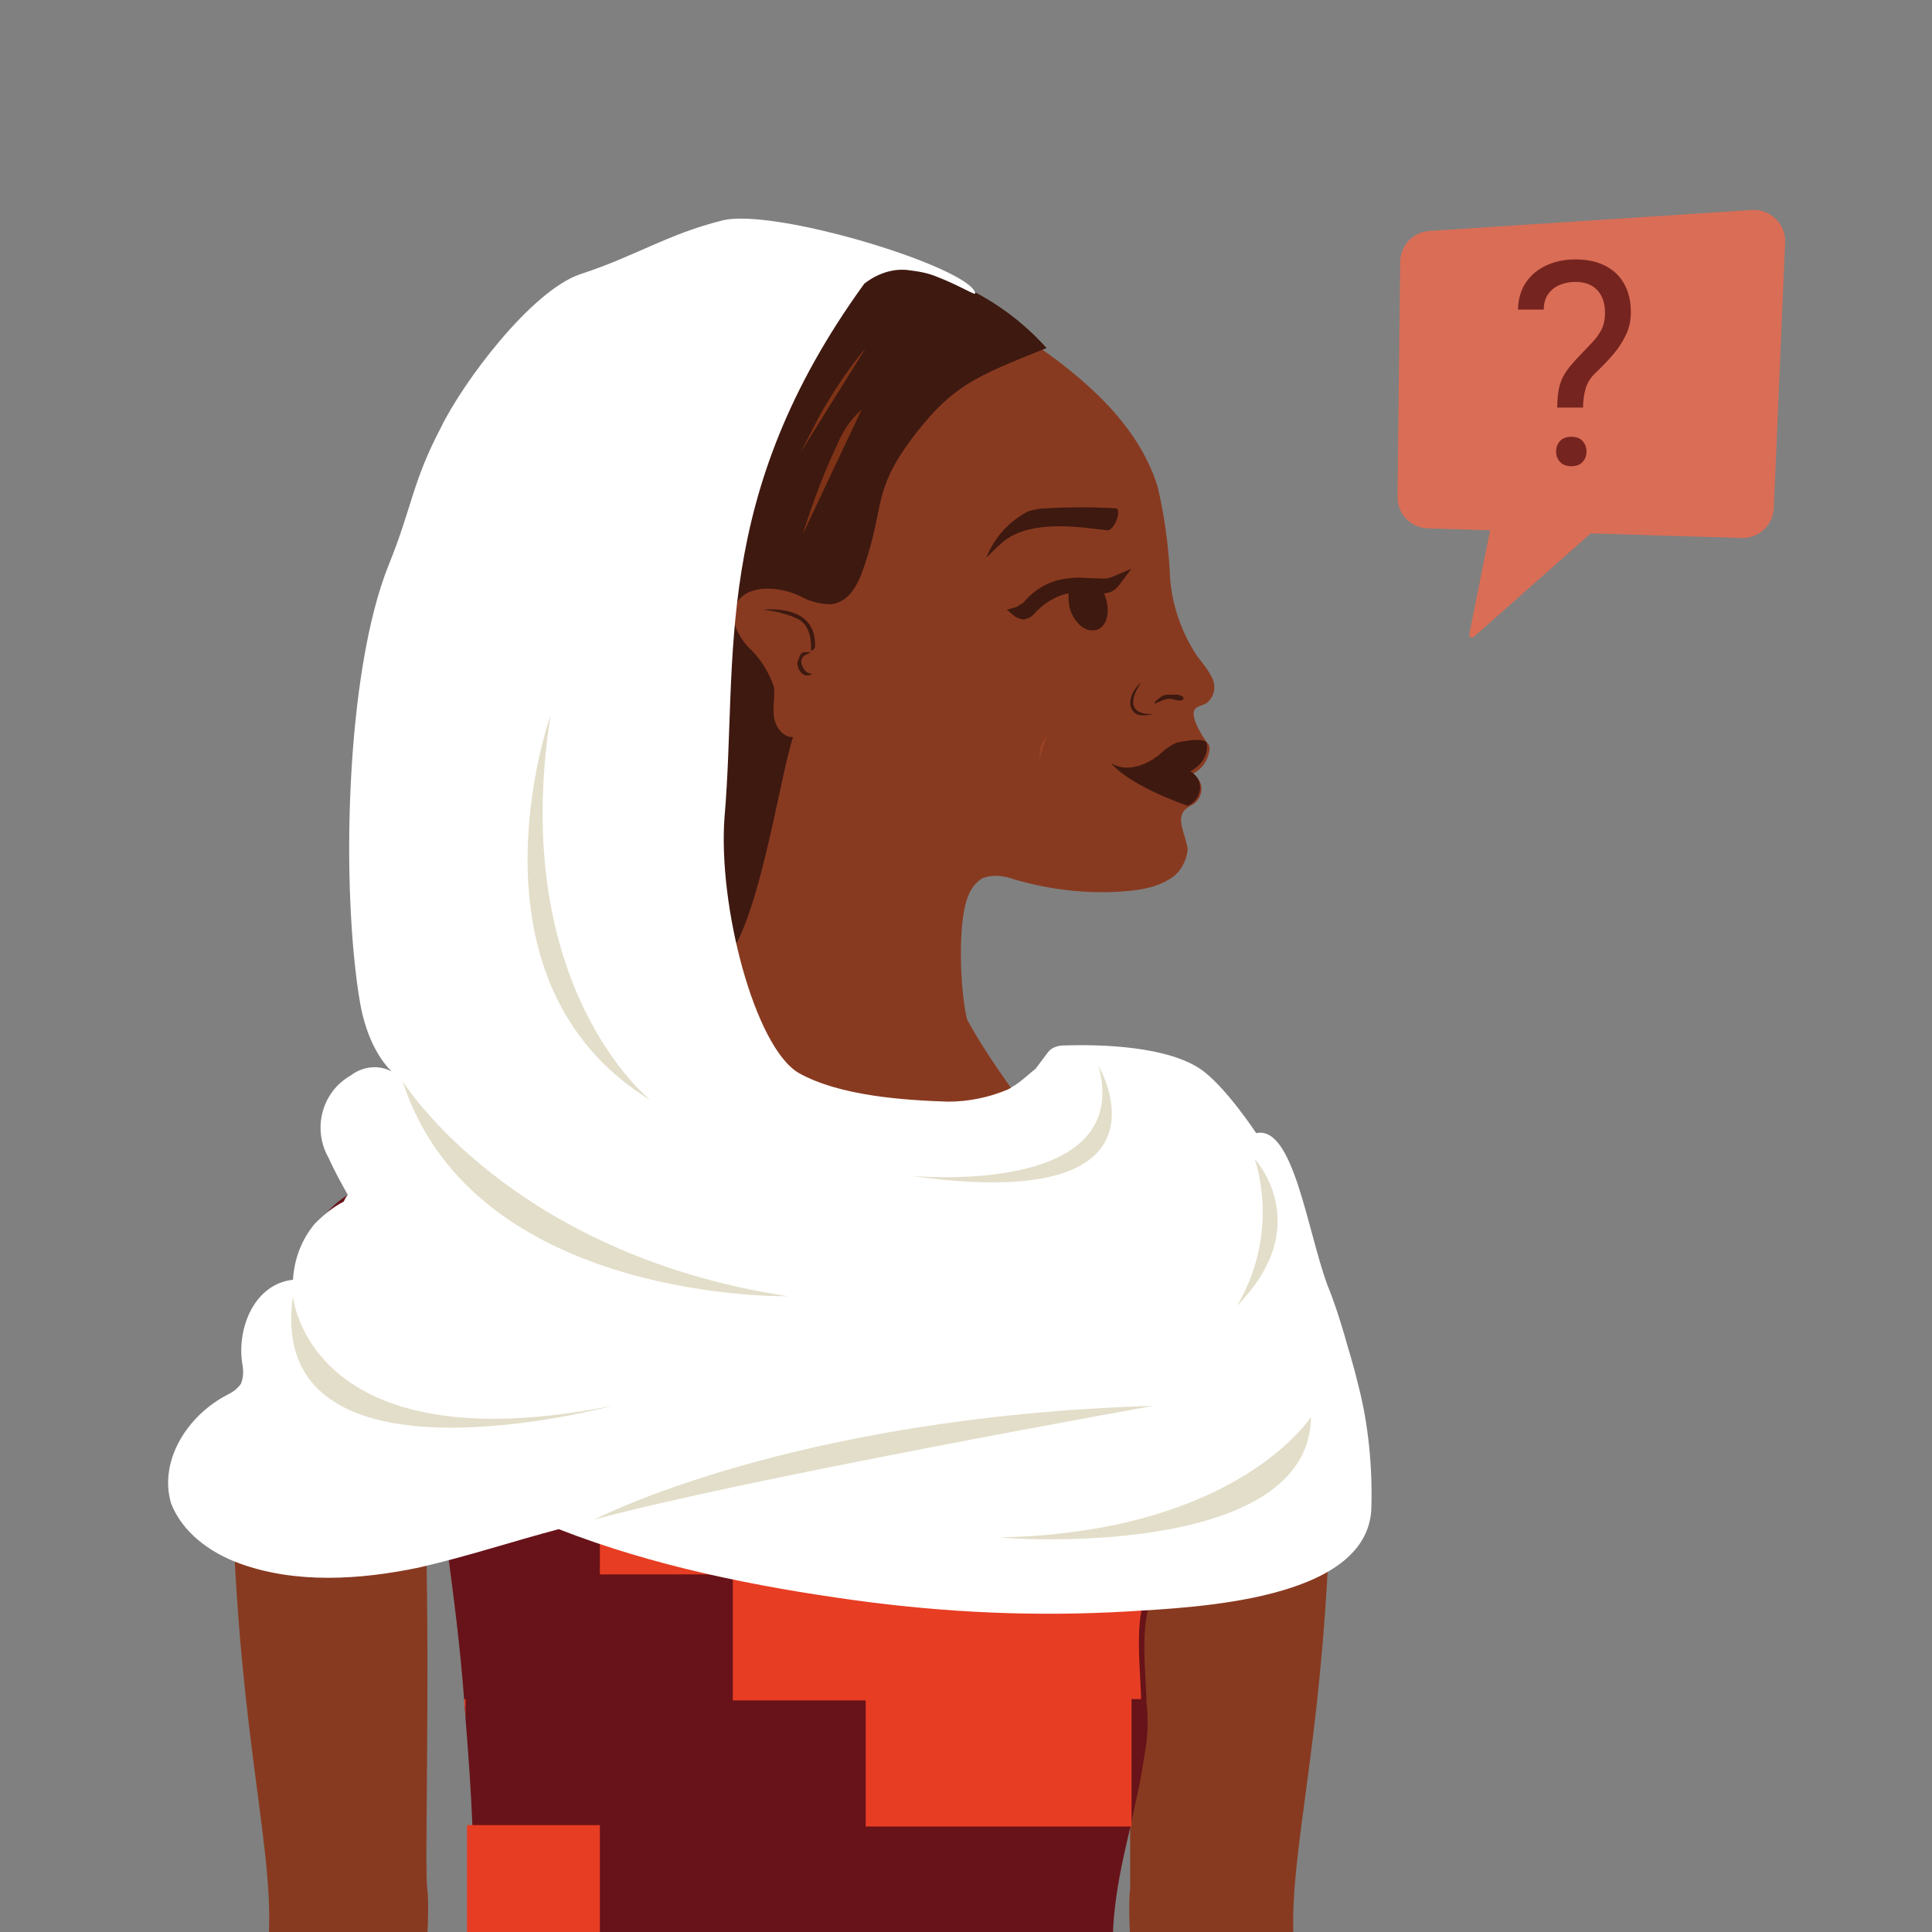 <svg width="300" height="300" viewBox="0 0 300 300" fill="none" xmlns="http://www.w3.org/2000/svg">
<rect x="0" y="0" width="300" height="300" fill="#808080" stroke="none"/>
<g clip-path="url(#clip0_569_7927)">
<path d="M185.487 400.637C185.7 409.573 185.062 417.233 183.785 419.573C183.785 419.786 183.572 420 183.572 420C180.594 426.596 178.679 442.127 178.253 444.679C178.04 447.446 179.317 457.871 178.892 462.126C178.679 464.254 178.679 466.382 178.892 468.51L180.594 468.722C186.977 469.573 186.977 457.234 186.126 454.041C185.275 450.851 187.615 444.043 187.615 444.043C188.892 447.66 189.955 451.275 190.381 454.892C190.381 459.998 189.104 465.105 186.338 469.573C184.849 471.276 175.487 475.106 177.19 477.872C178.679 480.424 185.7 477.66 186.338 477.233C184.424 478.723 176.338 480.212 178.466 482.764C179.956 484.892 183.147 485.531 188.679 482.764C189.955 482.128 191.445 482.978 193.147 482.764C193.785 482.764 194.423 482.552 195.062 482.128C196.126 481.275 196.977 480.212 197.828 478.935C199.104 476.595 200.168 474.043 201.019 472.766C203.998 468.083 203.785 463.616 203.998 459.362C203.998 459.148 203.998 458.936 203.998 458.723C204.636 452.552 206.126 452.552 206.126 448.935C205.7 445.532 204.636 442.339 203.36 439.148C198.892 427.871 198.892 410.211 199.317 400.637C199.53 396.808 199.743 394.256 199.743 394.256C200.806 389.573 201.658 385.318 202.509 381.064C207.828 352.978 206.764 335.106 204.636 322.553C203.572 315.319 202.083 309.998 201.232 305.318C201.019 304.68 201.019 303.829 201.019 303.191C199.743 290.211 204.424 275.531 206.126 244.468C206.126 243.191 206.338 241.701 206.338 240.212C206.551 235.532 206.338 231.488 205.913 227.871C205.913 226.808 205.7 225.743 205.487 224.893C203.785 215.318 200.381 209.999 196.977 207.02C196.764 206.807 196.764 206.807 196.551 206.595C195.913 206.169 195.487 205.744 194.849 205.318C194.211 204.893 193.573 204.467 193.147 204.254C191.87 203.616 190.381 202.978 188.892 202.765L182.083 201.914L181.445 205.318L178.04 224.893L175.7 237.872C175.487 246.596 175.487 255.743 175.487 264.043C175.487 268.723 175.487 272.978 175.487 277.02C175.487 277.658 175.487 278.085 175.487 278.723C175.487 286.594 175.487 291.915 175.487 293.19C174.849 298.723 176.551 313.191 176.764 316.594C176.764 317.447 176.551 319.999 176.338 323.616C175.7 333.403 174.636 350.426 179.104 361.063C179.104 361.275 179.317 361.489 179.317 361.701C181.232 366.596 182.721 373.616 183.572 381.276C184.849 387.66 185.275 394.468 185.487 400.637Z" fill="#883A20"/>
<path d="M24.638 752.34C24.85 752.552 25.063 752.979 25.277 753.191C27.191 754.68 29.318 755.531 31.658 755.957H31.873C45.276 759.362 59.106 762.341 72.936 764.681C79.744 765.744 86.766 766.596 93.574 767.021C101.446 767.659 109.106 767.871 116.978 767.447C143.787 766.382 169.319 757.234 194.851 750.424C199.319 749.361 204.213 747.66 205.915 743.616C206.553 741.703 206.766 739.787 206.34 737.871C205.276 729.362 201.021 721.489 199.319 713.192C199.106 712.554 199.106 711.915 198.893 711.276C198.042 705.531 197.829 699.574 197.617 693.829C197.404 689.788 197.404 685.956 197.191 682.127C196.553 669.786 195.702 618.936 195.276 576.808C195.276 570 195.063 563.404 195.063 557.233C195.063 550.001 194.851 543.405 194.851 537.66C194.638 529.149 194.638 522.553 194.425 519.148C194.425 518.723 194.425 518.511 194.425 518.085C194 506.383 193.574 494.681 193.361 483.191C193.149 479.361 193.149 475.32 193.149 471.488C193.149 471.276 193.149 471.276 193.149 471.064C192.723 456.808 192.723 442.553 192.723 428.297C192.723 425.745 192.723 423.191 192.723 420.638C192.723 414.255 192.723 407.659 192.51 401.063C192.298 394.468 192.085 388.084 191.446 381.488C190.808 374.893 189.957 368.297 188.68 361.916C187.617 356.383 186.34 351.064 184.638 345.743C182.298 338.297 179.532 331.277 177.404 323.828C175.702 318.724 174.425 313.618 173.361 308.085C171.872 300 173.574 291.915 175.489 283.83C175.915 282.126 176.127 280.637 176.553 278.936C177.191 276.169 177.617 273.191 178.042 270.424C178.255 268.511 178.255 266.595 178.042 264.467C177.829 257.233 176.553 249.574 180.808 244.894C181.446 244.256 182.085 243.617 182.936 243.191C186.34 240.851 191.872 237.446 197.404 234.255C197.617 234.255 197.617 234.043 197.829 234.043C201.021 232.127 204.213 230.213 206.766 228.51C208.042 227.659 209.319 226.808 210.17 226.17C210.17 225.958 210.17 225.743 209.957 225.319C208.042 211.276 204.851 199.148 198.893 188.723C194.425 180.638 175.489 178.297 166.34 175.319C166.127 175.744 163.787 180.638 159.106 186.17C158.042 187.446 156.978 188.723 155.702 190C150.595 195.106 143.787 200.212 135.063 202.34C133.361 202.765 131.659 202.978 129.957 203.191C104.851 204.893 81.021 178.085 81.021 178.085C68.68 179.574 54.425 182.553 49.957 189.361C42.51 200.638 38.042 228.936 38.042 228.936L69.532 241.063C70.382 247.446 71.447 255.531 72.085 264.043C72.085 265.106 72.298 265.956 72.298 267.021C72.723 272.34 73.148 278.085 73.361 283.618C73.574 290.213 73.787 296.809 73.574 303.191C73.361 309.148 72.936 314.681 72.298 319.361C72.085 320.426 71.872 321.488 71.659 322.553C71.659 322.766 71.659 322.766 71.659 322.978C70.382 329.361 68.468 335.745 66.34 342.126C64.638 347.447 63.149 352.553 61.872 358.084C61.659 359.361 61.446 360.424 61.021 361.701C56.978 380.85 55.702 400.637 54.425 420.212C54 426.808 53.574 433.191 52.936 439.787C52.936 440.213 52.936 440.85 52.723 441.488C52.085 447.446 51.659 453.405 51.021 459.362C50.383 465.958 49.744 472.339 49.105 478.935C48.467 485.531 47.831 491.914 47.192 498.51C46.553 505.106 45.915 511.489 45.276 518.085C44.85 522.341 44.425 526.596 43.999 530.85C42.51 546.169 41.871 561.488 41.235 576.808C41.02 583.403 40.808 589.787 40.382 596.383C39.743 613.83 38.893 631.277 36.979 648.722C36.765 650.85 36.553 652.978 36.34 654.894C35.702 661.277 35.063 667.873 34.425 674.469C33.786 681.703 33.148 688.935 32.723 696.169C31.658 709.999 32.935 725.531 25.915 738.086C23.573 742.339 21.445 748.511 24.638 752.34Z" fill="#681319"/>
<path d="M93.148 224.893V244.468H114.212H113.787V264.043H134.425V283.616H175.701V263.829H177.191C176.978 256.594 175.701 248.936 179.957 244.256C180.595 243.617 181.233 242.979 182.084 242.552C185.489 240.212 191.021 236.807 196.553 233.616C196.765 233.616 196.765 233.404 196.978 233.404C200.169 231.489 203.361 229.575 205.914 227.871C207.191 227.021 208.467 226.17 209.318 225.531C209.318 225.319 209.318 225.105 209.106 224.681H196.765V205.106H175.701V185.532H134.212V205.106H113.574V224.681H93.148V224.893Z" fill="#E73D23"/>
<path d="M73.572 302.979H72.509V283.404H93.147V302.979H113.785V322.554H93.147V342.129H72.509V361.701H61.232C61.445 360.426 61.657 359.361 62.083 358.084C63.36 352.766 64.849 347.447 66.551 342.129C68.466 335.745 70.594 329.574 71.87 322.978C71.87 322.766 71.87 322.766 71.87 322.554C72.083 321.489 72.296 320.426 72.509 319.363C72.934 314.469 73.359 308.936 73.572 302.979Z" fill="#E73D23"/>
<path d="M72.297 263.831V266.809C72.297 265.744 72.084 264.893 72.084 263.831H72.297Z" fill="#E73D23"/>
<path d="M60.595 201.914L53.787 202.765C52.297 202.978 50.808 203.403 49.532 204.254C43.999 207.02 35.276 215.531 36.341 240.212C38.042 275.957 43.575 291.062 41.235 305.318C38.893 319.573 30.169 340.851 42.724 394.256C42.724 394.256 45.489 423.191 39.107 439.149C37.618 442.127 36.553 445.532 36.129 448.935C36.129 452.552 37.618 452.552 38.254 458.724C38.681 462.977 38.254 467.871 41.447 472.766C42.724 474.893 44.638 480.212 47.404 482.34C49.745 484.041 51.872 482.128 53.787 483.191C59.319 485.957 62.51 485.318 64 483.191C66.127 480.638 58.042 479.149 56.127 477.66C56.127 477.66 63.787 481.063 65.276 478.296C66.766 475.532 57.404 471.701 56.127 469.999C53.574 465.531 52.085 460.637 52.085 455.318C52.51 451.701 53.361 447.872 54.638 444.467C54.638 444.467 56.978 451.275 56.127 454.468C55.276 457.659 55.276 469.999 61.659 469.149L63.361 468.936C63.574 466.809 63.574 464.681 63.361 462.553C63.149 458.297 64.425 447.872 64 445.106C63.574 442.339 61.659 426.169 58.468 419.786C55.276 413.404 56.553 375.744 62.723 361.063C68.893 346.382 64.851 319.787 65.064 316.594C65.276 313.404 66.978 298.723 66.34 293.19C65.915 290.211 66.766 262.127 66.127 237.872" fill="#883A20"/>
<path d="M150.17 158.297C149.106 154.042 148.68 143.829 150.17 139.574C150.595 138.297 151.233 137.234 152.51 136.383C154.212 135.744 155.914 135.957 157.617 136.595C163.574 138.297 169.744 138.936 175.702 138.297C177.617 138.085 179.744 137.659 181.446 136.595C183.148 135.744 184.212 133.829 184.425 131.915C184.212 129.787 182.51 127.234 183.999 125.744C184.425 125.319 184.851 125.106 185.276 124.893C186.553 124.042 186.978 122.34 186.127 121.064C185.914 120.638 185.489 120.425 185.063 120.212C186.553 119.574 187.617 118.085 187.829 116.383C187.829 116.17 187.829 115.744 187.617 115.532C186.553 114.255 184.851 111.276 185.489 110.212C185.914 109.574 186.765 109.574 187.404 109.149C188.468 108.297 188.893 106.808 188.255 105.319C187.617 104.042 186.765 102.978 185.914 101.915C183.361 98.085 181.872 93.617 181.659 89.148C181.446 84.68 180.808 79.999 179.744 75.531C176.765 65.957 168.468 58.723 159.957 52.978C147.404 44.681 131.446 42.34 116.978 45.106C109.106 46.595 86.765 53.404 86.34 78.297C86.127 87.446 91.021 95.744 96.553 102.978C102.085 110.212 106.34 113.617 108.468 122.34C109.531 127.872 109.531 133.617 108.042 139.149C104.851 152.978 96.978 165.319 88.255 176.808C84.425 181.489 81.021 186.595 78.68 192.127C76.553 197.659 76.34 204.468 79.744 209.361C85.063 217.02 120.595 210.638 134.212 204.893C140.808 202.127 147.617 200 153.787 196.808C158.468 194.255 166.978 190 167.404 184.893C167.616 182.127 155.489 168.297 150.17 158.297Z" fill="#883A20"/>
<path d="M179.105 117.872C179.318 117.659 179.531 117.446 179.743 117.446C180.594 116.595 181.658 115.744 182.722 115.319C186.765 114.468 187.403 115.106 187.403 115.531C187.616 117.021 186.765 118.51 185.488 119.361C185.275 119.574 185.063 119.574 184.85 119.787C186.339 120.638 186.765 122.34 185.914 123.829C185.488 124.468 185.063 124.893 184.424 125.106L184.211 124.893L184.424 125.106C184.424 125.106 175.914 122.34 172.509 118.51C172.722 118.51 174.85 120.425 179.105 117.872Z" fill="#3E1910"/>
<path d="M180.17 108.298C180.383 108.085 180.808 107.872 181.234 107.872C181.872 107.872 182.298 107.872 182.936 107.872C183.149 107.872 183.362 108.085 183.574 108.085C183.787 108.298 183.787 108.51 183.787 108.51L183.574 108.723C182.936 108.936 182.298 108.51 181.659 108.51C180.808 108.51 180.17 108.936 179.532 109.149C179.106 109.574 179.106 108.936 180.17 108.298Z" fill="#3E1910"/>
<path d="M173.361 78.936C169.744 78.723 166.127 78.723 162.297 78.936C161.446 78.936 160.595 79.148 159.744 79.361C156.765 80.851 154.424 83.404 153.148 86.595C153.148 86.595 155.276 84.468 156.127 83.829C160.382 80.851 166.765 81.702 171.871 82.34C172.935 82.553 174.212 79.361 173.361 78.936Z" fill="#3E1910"/>
<path d="M179.105 110.85C179.105 110.85 176.978 111.488 176.127 110.637C174.637 109.148 176.127 106.807 177.191 105.956C173.574 111.488 179.105 110.85 179.105 110.85Z" fill="#3E1910"/>
<path d="M157.829 94.255C158.254 94.042 158.467 93.829 158.893 93.617C160.595 91.489 163.148 90 166.127 89.787C167.403 89.574 168.467 89.787 169.531 89.787C170.808 89.787 171.871 90 172.723 89.574L175.701 88.298L173.786 90.851C173.148 91.702 172.297 92.127 171.446 92.127C172.723 95.319 171.659 97.659 169.957 97.872C168.255 98.085 166.978 96.595 166.34 95.106C165.914 94.042 165.914 93.191 165.914 92.127C163.786 92.553 161.871 93.829 160.382 95.532C159.957 95.957 159.318 96.17 158.893 96.17C158.467 96.17 158.042 95.957 157.616 95.744L156.34 94.68L157.829 94.255Z" fill="#3E1910"/>
<path d="M77.829 60C76.552 56.808 90.595 65.106 91.871 62.127C93.148 59.149 92.935 58.723 96.552 59.149C94.637 57.659 99.957 37.872 103.148 39.361C103.148 35.957 132.084 32.979 133.361 40.425L133.999 40.851C144.85 41.064 155.276 45.957 162.51 54.042C151.446 58.511 147.829 59.787 141.446 68.298C135.489 76.383 137.403 78.51 134.212 87.872C133.361 90.425 132.084 93.404 129.105 93.83C127.403 93.83 125.701 93.404 124.212 92.553C121.02 91.064 116.127 90.638 114.425 93.617C113.148 95.745 114.425 98.511 116.127 100.425C118.042 102.127 119.319 104.255 120.169 106.596C120.382 108.085 119.957 109.787 120.169 111.276C120.382 112.766 121.446 114.468 123.148 114.468C121.02 120.638 117.403 146.596 111.659 149.787C101.021 155.745 101.233 177.872 97.829 176.17C97.191 175.744 96.34 175.319 95.489 175.106C94.425 174.894 93.361 174.894 92.084 175.106C89.319 175.106 86.553 173.617 85.063 171.276C84.638 170.213 83.787 169.149 82.935 168.51C82.085 168.085 81.02 168.085 80.169 168.085C74.425 167.659 69.531 130.213 70.169 124.681C70.382 123.83 70.382 122.766 70.169 121.915C69.744 121.064 68.893 120.213 68.042 119.787C62.084 115.532 60.595 107.234 64.85 101.276C65.914 99.787 67.191 98.511 68.893 97.659C66.552 94.468 65.063 90.638 64.85 86.596C64.638 82.34 67.191 78.723 71.233 77.234C72.297 77.021 73.573 76.596 73.573 75.745C73.573 75.319 73.361 74.894 73.148 74.468C70.595 70 72.084 64.043 76.552 61.489C76.765 61.276 76.978 61.276 77.404 61.064" fill="#3E1910"/>
<path d="M35.275 216.596C36.126 216.169 36.764 215.745 37.403 214.894C37.829 213.829 37.829 212.766 37.615 211.702C36.764 206.17 39.531 199.361 45.488 198.723C45.7 195.532 46.765 192.553 48.893 190C50.169 188.723 51.658 187.446 53.361 186.595C53.574 186.17 53.786 185.744 53.999 185.531C52.935 183.617 51.871 181.702 51.02 179.787C48.467 175.319 49.956 169.574 54.425 167.021C56.339 165.532 58.893 165.319 60.807 166.383C59.318 164.893 56.978 161.702 55.914 155.744C52.935 138.298 53.574 104.468 60.382 87.659C63.999 78.723 63.999 74.893 68.467 66.383C71.871 59.361 82.51 45.106 90.169 42.553C98.68 39.787 103.574 36.383 112.084 34.255C119.957 32.127 150.595 41.489 151.446 45.532C151.446 45.957 149.318 44.468 145.488 42.978C143.999 42.34 142.51 42.127 140.808 41.915C138.467 41.702 136.127 42.553 134.212 44.042C110.169 77.234 114.637 102.127 112.51 126.808C111.446 140.638 117.191 162.553 123.999 166.595C130.382 170.212 140.595 170.851 147.191 171.064C150.382 171.064 153.573 170.425 156.552 169.148C156.978 168.936 157.191 168.723 157.616 168.51C158.893 167.659 159.956 166.596 160.808 165.957C161.446 165.106 162.084 164.255 162.722 163.404C163.361 162.553 164.424 162.34 165.276 162.34C171.446 162.127 181.233 162.553 186.339 165.957C190.169 168.51 195.063 175.957 195.063 175.957C200.808 174.68 202.935 190.851 206.127 199.574C207.191 202.127 208.042 204.893 208.68 207.021C209.318 209.361 210.169 211.915 210.807 214.68C212.51 221.063 213.148 227.871 212.935 234.467C212.084 248.509 185.701 249.574 175.276 250.213C161.02 251.063 146.978 250.425 132.935 248.511C117.403 246.383 101.446 243.191 86.765 237.446C79.531 239.361 72.51 241.701 65.063 243.405C55.914 245.318 45.914 245.957 37.191 242.766C32.509 241.063 28.255 237.872 26.552 233.404C24.638 226.808 29.106 219.786 35.275 216.596Z" fill="white"/>
<path d="M124.425 101.489C124.638 101.276 124.85 101.276 125.063 101.276H125.914L125.063 101.702C124.637 101.914 124.425 102.34 124.425 102.765C124.425 103.191 124.85 104.255 125.489 104.468L126.127 104.68L125.489 104.893H125.276C125.063 104.893 123.999 104.68 123.786 102.978C123.999 102.34 124.212 101.702 124.425 101.489Z" fill="#3E1910"/>
<path d="M118.468 94.68C118.468 94.68 126.553 93.617 126.553 100C126.553 100 126.765 100.851 125.914 101.064C125.914 101.064 126.34 97.447 123.999 96.17C122.297 95.319 120.382 94.893 118.468 94.68Z" fill="#3E1910"/>
<path d="M124.211 70.425C124.85 69.362 126.977 64.894 128.041 63.191C129.956 60 132.083 56.808 134.424 54.042" fill="#7F3316"/>
<path d="M133.787 63.616C132.085 65.105 130.808 67.02 129.957 69.148C127.83 73.616 126.127 78.297 124.638 82.978" fill="#7F3316"/>
<path d="M162.51 114.467C162.084 115.531 161.659 116.807 161.446 117.871C161.233 116.595 161.659 115.318 162.51 114.467Z" fill="#9B4325"/>
<path d="M62.509 167.872C62.509 167.872 79.105 194.681 122.296 201.276C122.509 201.276 73.573 202.34 62.509 167.872Z" fill="#E3DEC9"/>
<path d="M92.297 235.956C92.297 235.956 122.723 219.999 179.105 218.297C179.105 218.297 114.85 229.787 92.297 235.956Z" fill="#E3DEC9"/>
<path d="M194.85 180C194.85 180 204.424 190.213 192.084 202.766C196.127 195.957 197.19 187.66 194.85 180Z" fill="#E3DEC9"/>
<path d="M203.574 220.001C203.574 220.001 192.298 237.872 155.489 238.723C155.702 238.935 203.361 242.34 203.574 220.001Z" fill="#E3DEC9"/>
<path d="M45.487 201.277C45.487 201.277 47.829 227.659 95.062 218.297C95.062 218.297 41.019 232.978 45.487 201.277Z" fill="#E3DEC9"/>
<path d="M170.594 165.531C170.594 165.531 184.211 188.723 141.232 182.553C141.019 182.553 176.126 186.17 170.594 165.531Z" fill="#E3DEC9"/>
<path d="M101.02 170.852C101.02 170.852 78.892 153.405 85.487 111.064C85.487 111.064 70.807 152.341 101.02 170.852Z" fill="#E3DEC9"/>
<path d="M272.036 32.609L221.955 35.863C220.736 35.943 219.593 36.479 218.752 37.366C217.912 38.252 217.437 39.423 217.423 40.645L217 77.145C216.985 78.415 217.469 79.639 218.348 80.556C219.227 81.472 220.43 82.007 221.699 82.044L231.38 82.34L228.146 98.49C228.13 98.578 228.141 98.669 228.178 98.75C228.216 98.831 228.277 98.899 228.355 98.943C228.433 98.988 228.522 99.007 228.611 98.998C228.701 98.989 228.784 98.952 228.852 98.893L247.002 82.825L270.448 83.536C271.722 83.574 272.959 83.108 273.892 82.241C274.825 81.373 275.38 80.173 275.435 78.9L277.19 37.661C277.22 36.981 277.106 36.302 276.857 35.668C276.607 35.035 276.227 34.461 275.74 33.984C275.254 33.508 274.673 33.139 274.034 32.902C273.396 32.665 272.715 32.565 272.036 32.609Z" fill="#DA6D56"/>
<path d="M245.817 63.287H241.803C241.817 61.905 241.939 60.776 242.17 59.898C242.414 59.006 242.81 58.194 243.356 57.46C243.903 56.726 244.63 55.892 245.536 54.956C246.198 54.28 246.802 53.647 247.349 53.057C247.91 52.453 248.363 51.806 248.709 51.115C249.054 50.41 249.227 49.568 249.227 48.59C249.227 47.597 249.047 46.741 248.687 46.022C248.342 45.302 247.824 44.748 247.133 44.36C246.457 43.972 245.615 43.777 244.608 43.777C243.774 43.777 242.982 43.928 242.234 44.231C241.486 44.533 240.882 45 240.421 45.633C239.961 46.252 239.724 47.065 239.709 48.072H235.717C235.746 46.446 236.148 45.051 236.925 43.885C237.717 42.72 238.781 41.828 240.119 41.209C241.457 40.591 242.954 40.281 244.608 40.281C246.435 40.281 247.989 40.612 249.27 41.274C250.565 41.936 251.55 42.885 252.226 44.123C252.902 45.346 253.241 46.799 253.241 48.482C253.241 49.777 252.974 50.971 252.442 52.065C251.924 53.144 251.255 54.158 250.435 55.107C249.615 56.057 248.745 56.963 247.824 57.827C247.032 58.56 246.5 59.388 246.227 60.308C245.953 61.229 245.817 62.222 245.817 63.287ZM241.63 70.128C241.63 69.48 241.831 68.934 242.234 68.488C242.637 68.042 243.22 67.819 243.982 67.819C244.759 67.819 245.349 68.042 245.752 68.488C246.155 68.934 246.356 69.48 246.356 70.128C246.356 70.746 246.155 71.279 245.752 71.725C245.349 72.171 244.759 72.394 243.982 72.394C243.22 72.394 242.637 72.171 242.234 71.725C241.831 71.279 241.63 70.746 241.63 70.128Z" fill="#76241F"/>
</g>
<defs>
<clipPath id="clip0_569_7927">
<rect width="300" height="300" fill="white" transform="matrix(-1 0 0 1 300 0)"/>
</clipPath>
</defs>
</svg>
